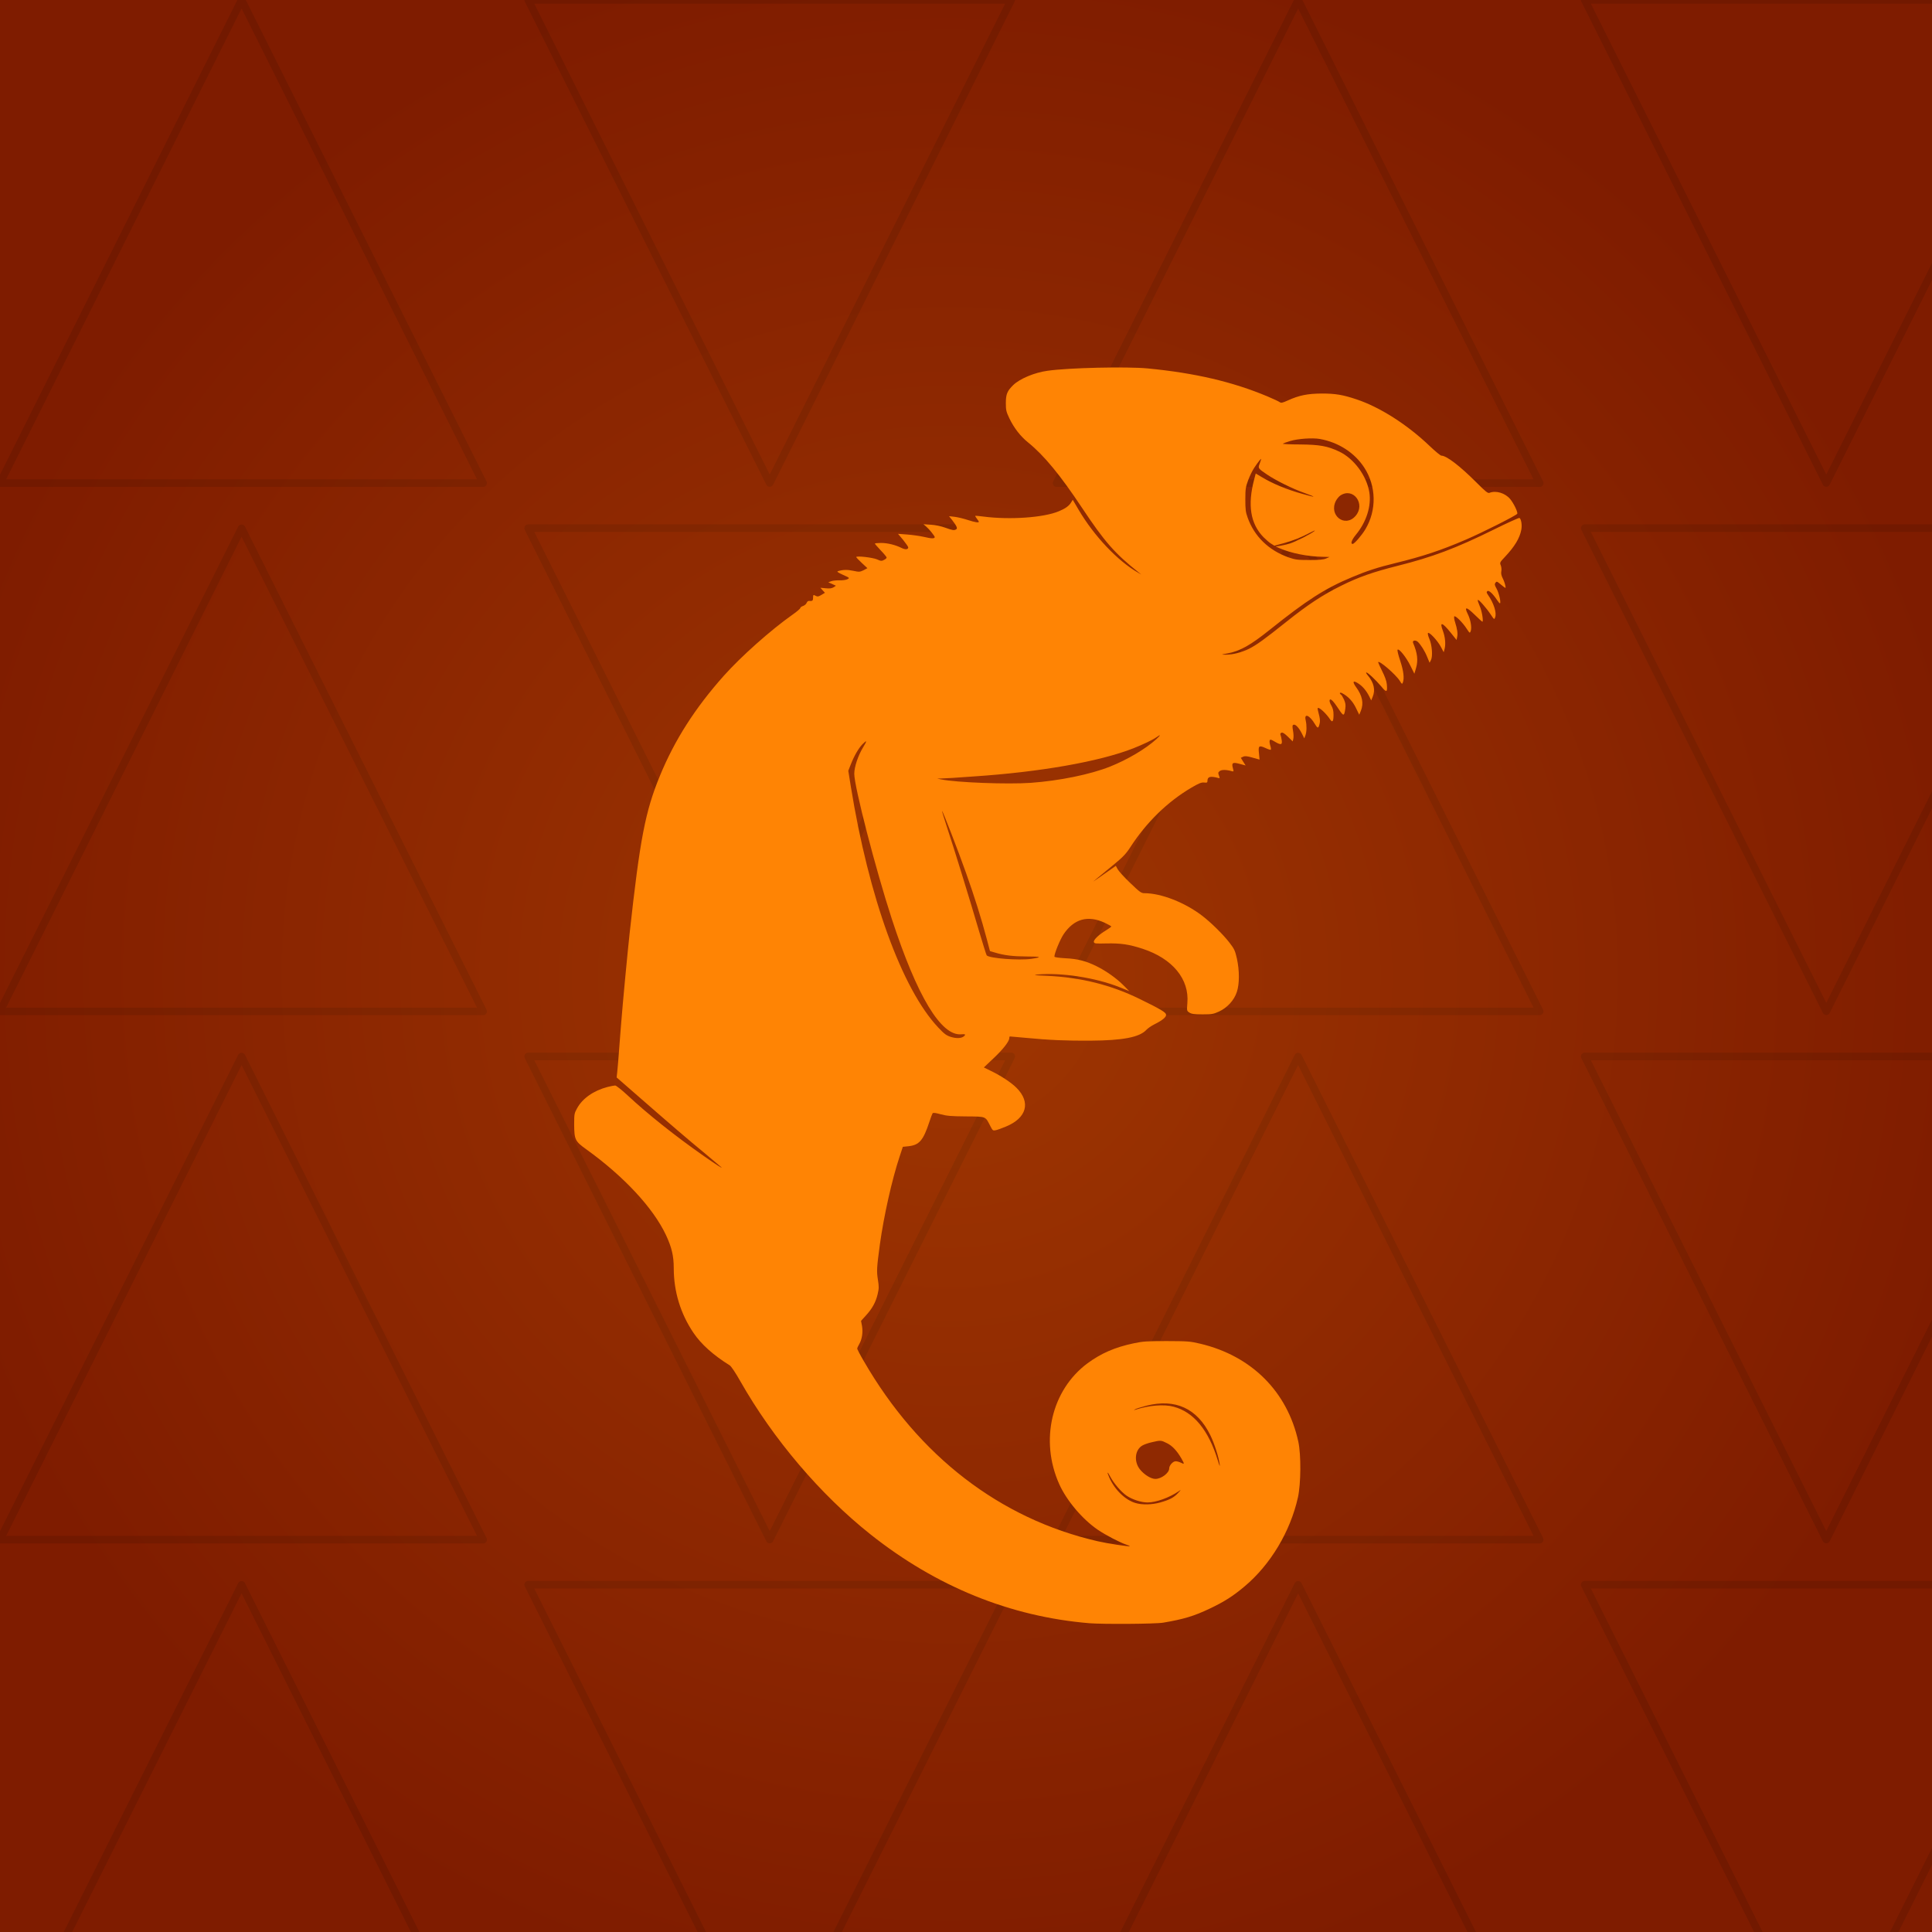 <?xml version="1.0" encoding="UTF-8" standalone="no"?>
<!DOCTYPE svg PUBLIC "-//W3C//DTD SVG 1.1//EN" "http://www.w3.org/Graphics/SVG/1.1/DTD/svg11.dtd">
<svg width="100%" height="100%" viewBox="0 0 256 256" version="1.1" xmlns="http://www.w3.org/2000/svg" xmlns:xlink="http://www.w3.org/1999/xlink" xml:space="preserve" xmlns:serif="http://www.serif.com/" style="fill-rule:evenodd;clip-rule:evenodd;stroke-linecap:round;stroke-linejoin:round;stroke-miterlimit:1.5;">
    <g transform="matrix(1.2,0,0,1.178,-16.065,-24.091)">
        <g id="Layer1">
            <rect x="1.311" y="6.623" width="252.844" height="248.894" style="fill:rgb(127,28,0);stroke:black;stroke-width:8.41px;"/>
        </g>
    </g>
    <g>
        <g>
            <g transform="matrix(0.989,0,0,0.989,-6.203,-2.518)">
                <g id="Layer5">
                    <path d="M38.637,2.546L71.001,67.274L6.273,67.274L38.637,2.546Z" style="fill:none;stroke:rgb(6,1,1);stroke-opacity:0.145;stroke-width:1.01px;"/>
                </g>
            </g>
            <g transform="matrix(-0.989,-1.21087e-16,1.21087e-16,-0.989,140.203,66.517)">
                <g id="Layer51" serif:id="Layer5">
                    <path d="M38.637,2.546L71.001,67.274L6.273,67.274L38.637,2.546Z" style="fill:none;stroke:rgb(6,1,1);stroke-opacity:0.145;stroke-width:1.01px;"/>
                </g>
            </g>
            <g transform="matrix(0.989,0,0,0.989,133.797,-2.518)">
                <g id="Layer52" serif:id="Layer5">
                    <path d="M38.637,2.546L71.001,67.274L6.273,67.274L38.637,2.546Z" style="fill:none;stroke:rgb(6,1,1);stroke-opacity:0.145;stroke-width:1.01px;"/>
                </g>
            </g>
            <g transform="matrix(-0.989,-1.21087e-16,1.21087e-16,-0.989,280.203,66.517)">
                <g id="Layer53" serif:id="Layer5">
                    <path d="M38.637,2.546L71.001,67.274L6.273,67.274L38.637,2.546Z" style="fill:none;stroke:rgb(6,1,1);stroke-opacity:0.145;stroke-width:1.01px;"/>
                </g>
            </g>
        </g>
        <g transform="matrix(1,0,0,1,0,70)">
            <g transform="matrix(0.989,0,0,0.989,-6.203,-2.518)">
                <g id="Layer54" serif:id="Layer5">
                    <path d="M38.637,2.546L71.001,67.274L6.273,67.274L38.637,2.546Z" style="fill:none;stroke:rgb(6,1,1);stroke-opacity:0.145;stroke-width:1.01px;"/>
                </g>
            </g>
            <g transform="matrix(-0.989,-1.21087e-16,1.21087e-16,-0.989,140.203,66.517)">
                <g id="Layer55" serif:id="Layer5">
                    <path d="M38.637,2.546L71.001,67.274L6.273,67.274L38.637,2.546Z" style="fill:none;stroke:rgb(6,1,1);stroke-opacity:0.145;stroke-width:1.01px;"/>
                </g>
            </g>
            <g transform="matrix(0.989,0,0,0.989,133.797,-2.518)">
                <g id="Layer56" serif:id="Layer5">
                    <path d="M38.637,2.546L71.001,67.274L6.273,67.274L38.637,2.546Z" style="fill:none;stroke:rgb(6,1,1);stroke-opacity:0.145;stroke-width:1.01px;"/>
                </g>
            </g>
            <g transform="matrix(-0.989,-1.21087e-16,1.21087e-16,-0.989,280.203,66.517)">
                <g id="Layer57" serif:id="Layer5">
                    <path d="M38.637,2.546L71.001,67.274L6.273,67.274L38.637,2.546Z" style="fill:none;stroke:rgb(6,1,1);stroke-opacity:0.145;stroke-width:1.01px;"/>
                </g>
            </g>
        </g>
        <g transform="matrix(1,0,0,1,0,140)">
            <g transform="matrix(0.989,0,0,0.989,-6.203,-2.518)">
                <g id="Layer58" serif:id="Layer5">
                    <path d="M38.637,2.546L71.001,67.274L6.273,67.274L38.637,2.546Z" style="fill:none;stroke:rgb(6,1,1);stroke-opacity:0.145;stroke-width:1.01px;"/>
                </g>
            </g>
            <g transform="matrix(-0.989,-1.21087e-16,1.21087e-16,-0.989,140.203,66.517)">
                <g id="Layer59" serif:id="Layer5">
                    <path d="M38.637,2.546L71.001,67.274L6.273,67.274L38.637,2.546Z" style="fill:none;stroke:rgb(6,1,1);stroke-opacity:0.145;stroke-width:1.01px;"/>
                </g>
            </g>
            <g transform="matrix(0.989,0,0,0.989,133.797,-2.518)">
                <g id="Layer510" serif:id="Layer5">
                    <path d="M38.637,2.546L71.001,67.274L6.273,67.274L38.637,2.546Z" style="fill:none;stroke:rgb(6,1,1);stroke-opacity:0.145;stroke-width:1.01px;"/>
                </g>
            </g>
            <g transform="matrix(-0.989,-1.21087e-16,1.21087e-16,-0.989,280.203,66.517)">
                <g id="Layer511" serif:id="Layer5">
                    <path d="M38.637,2.546L71.001,67.274L6.273,67.274L38.637,2.546Z" style="fill:none;stroke:rgb(6,1,1);stroke-opacity:0.145;stroke-width:1.01px;"/>
                </g>
            </g>
        </g>
        <g transform="matrix(1,0,0,1,0,210)">
            <g transform="matrix(0.989,0,0,0.989,-6.203,-2.518)">
                <g id="Layer512" serif:id="Layer5">
                    <path d="M38.637,2.546L71.001,67.274L6.273,67.274L38.637,2.546Z" style="fill:none;stroke:rgb(6,1,1);stroke-opacity:0.145;stroke-width:1.01px;"/>
                </g>
            </g>
            <g transform="matrix(-0.989,-1.21087e-16,1.21087e-16,-0.989,140.203,66.517)">
                <g id="Layer513" serif:id="Layer5">
                    <path d="M38.637,2.546L71.001,67.274L6.273,67.274L38.637,2.546Z" style="fill:none;stroke:rgb(6,1,1);stroke-opacity:0.145;stroke-width:1.01px;"/>
                </g>
            </g>
            <g transform="matrix(0.989,0,0,0.989,133.797,-2.518)">
                <g id="Layer514" serif:id="Layer5">
                    <path d="M38.637,2.546L71.001,67.274L6.273,67.274L38.637,2.546Z" style="fill:none;stroke:rgb(6,1,1);stroke-opacity:0.145;stroke-width:1.01px;"/>
                </g>
            </g>
            <g transform="matrix(-0.989,-1.21087e-16,1.21087e-16,-0.989,280.203,66.517)">
                <g id="Layer515" serif:id="Layer5">
                    <path d="M38.637,2.546L71.001,67.274L6.273,67.274L38.637,2.546Z" style="fill:none;stroke:rgb(6,1,1);stroke-opacity:0.145;stroke-width:1.01px;"/>
                </g>
            </g>
        </g>
    </g>
    <g id="Layer8" opacity="0.5">
        <rect x="-10.415" y="-9.59" width="272.566" height="277.623" style="fill:url(#_Radial1);stroke:rgb(6,1,1);stroke-width:1px;"/>
    </g>
    <g transform="matrix(-0.013,-9.10639e-34,-9.10639e-34,-0.013,222.655,216.504)">
        <path d="M5430,12899C4945,12852 4565,12763 4209,12614C4150,12589 4094,12563 4085,12556C4069,12545 4057,12547 4002,12572C3886,12625 3799,12642 3655,12643C3516,12643 3439,12630 3302,12584C3063,12505 2783,12326 2555,12108C2498,12054 2445,12010 2436,12010C2384,12010 2247,11905 2080,11738C1984,11642 1962,11624 1945,11631C1880,11657 1786,11629 1735,11568C1699,11525 1656,11436 1662,11418C1668,11402 2016,11227 2181,11156C2438,11045 2629,10982 2904,10915C3081,10872 3196,10835 3345,10772C3623,10656 3806,10538 4185,10235C4381,10078 4489,10017 4613,9995C4685,9982 4685,9982 4635,9981C4566,9980 4472,10004 4397,10041C4320,10080 4243,10135 4020,10313C3800,10489 3646,10591 3455,10685C3278,10773 3131,10824 2885,10886C2526,10976 2287,11066 1902,11256C1763,11325 1645,11378 1640,11375C1622,11364 1612,11303 1621,11255C1637,11169 1689,11083 1788,10978C1840,10923 1842,10919 1830,10891C1824,10874 1821,10848 1825,10831C1829,10811 1825,10789 1812,10763C1801,10742 1789,10709 1785,10690C1777,10652 1773,10650 1844,10708C1870,10729 1873,10729 1885,10714C1895,10700 1893,10689 1873,10654C1850,10613 1827,10516 1838,10505C1841,10502 1854,10517 1868,10538C1912,10604 1952,10641 1967,10629C1977,10620 1976,10613 1961,10591C1902,10508 1870,10407 1888,10361C1896,10337 1898,10338 1933,10391C1979,10460 2056,10547 2064,10539C2068,10536 2059,10509 2046,10479C2024,10432 2006,10328 2017,10317C2019,10315 2054,10347 2096,10388C2181,10472 2206,10474 2166,10394C2138,10338 2124,10256 2137,10221C2146,10198 2147,10199 2178,10246C2219,10310 2295,10385 2305,10371C2308,10365 2305,10338 2296,10312C2274,10243 2267,10196 2275,10161L2281,10131L2341,10206C2427,10313 2457,10321 2421,10226C2397,10162 2390,10089 2403,10040L2412,10006L2442,10063C2477,10127 2559,10215 2572,10202C2577,10197 2571,10172 2559,10144C2531,10081 2522,9965 2542,9926L2556,9899L2580,9957C2605,10020 2646,10084 2677,10113C2701,10134 2735,10126 2724,10101C2680,9998 2671,9924 2694,9845L2711,9787L2750,9866C2792,9952 2867,10047 2882,10032C2887,10027 2876,9980 2855,9918C2821,9815 2812,9740 2829,9696C2836,9679 2839,9681 2858,9712C2899,9779 3080,9934 3080,9903C3080,9899 3061,9858 3039,9813C3013,9762 2995,9713 2992,9681C2984,9596 2994,9591 3048,9657C3106,9725 3185,9800 3201,9800C3207,9800 3199,9785 3184,9768C3123,9695 3107,9621 3136,9552L3151,9515L3170,9554C3199,9612 3237,9658 3280,9686C3336,9724 3347,9708 3305,9650C3241,9563 3226,9486 3256,9410L3273,9369L3307,9439C3339,9506 3388,9558 3448,9589C3470,9601 3480,9588 3459,9574C3453,9571 3439,9547 3428,9523C3413,9489 3410,9467 3415,9431C3426,9352 3433,9351 3482,9426C3537,9510 3567,9540 3575,9518C3578,9510 3571,9485 3558,9464C3542,9436 3535,9410 3535,9368C3535,9301 3546,9286 3569,9320C3610,9383 3683,9450 3696,9437C3699,9434 3694,9407 3685,9376C3675,9341 3671,9307 3675,9287C3688,9227 3695,9225 3723,9271C3777,9364 3837,9390 3819,9313C3807,9260 3808,9199 3821,9160L3833,9128L3857,9176C3887,9236 3923,9275 3943,9267C3955,9263 3956,9252 3948,9206C3942,9175 3941,9138 3945,9123L3951,9097L4000,9145C4034,9178 4054,9191 4065,9186C4077,9182 4080,9174 4075,9162C4071,9153 4066,9128 4063,9108C4056,9061 4072,9058 4136,9096C4173,9118 4181,9120 4186,9106C4189,9098 4186,9075 4180,9055C4173,9035 4171,9016 4174,9013C4177,9009 4202,9017 4229,9030C4295,9060 4304,9053 4295,8975L4289,8912L4361,8932C4417,8948 4438,8950 4457,8941L4480,8930L4456,8891L4431,8852L4491,8868C4563,8888 4576,8880 4561,8825C4551,8790 4552,8788 4573,8794C4629,8810 4675,8810 4695,8795C4712,8782 4713,8776 4703,8749C4693,8723 4693,8720 4708,8724C4789,8746 4820,8739 4820,8696C4820,8677 4825,8675 4854,8678C4881,8681 4907,8671 4985,8625C5228,8482 5443,8272 5609,8015C5652,7949 5683,7917 5783,7835C5851,7780 5923,7720 5945,7702L5985,7668L5935,7702C5908,7721 5856,7757 5819,7783L5754,7829L5735,7794C5724,7774 5667,7711 5607,7654C5510,7561 5495,7550 5462,7550C5291,7550 5050,7455 4875,7321C4784,7252 4657,7126 4595,7045C4546,6982 4538,6963 4520,6884C4493,6761 4493,6624 4521,6542C4549,6458 4618,6383 4702,6344C4759,6318 4775,6315 4870,6315C4955,6315 4981,6319 5004,6333C5031,6351 5031,6352 5025,6429C5003,6674 5176,6884 5482,6984C5621,7029 5702,7041 5850,7038C5963,7035 5975,7037 5978,7053C5982,7075 5928,7127 5853,7172C5824,7190 5800,7207 5800,7211C5800,7214 5832,7232 5870,7250C6041,7328 6181,7288 6287,7131C6323,7076 6380,6938 6380,6904C6380,6897 6339,6891 6268,6887C6143,6881 6057,6859 5947,6804C5852,6757 5745,6681 5676,6611L5617,6552L5716,6592C5958,6689 6314,6744 6555,6721C6602,6716 6581,6713 6460,6708C6114,6693 5802,6616 5505,6469C5298,6368 5245,6336 5242,6313C5238,6288 5278,6255 5360,6214C5390,6199 5429,6173 5445,6155C5514,6082 5683,6049 6010,6047C6252,6045 6438,6053 6675,6076C6758,6083 6828,6090 6833,6090C6837,6090 6840,6083 6840,6073C6840,6040 6904,5958 7001,5867L7099,5774L7028,5739C6929,5692 6818,5619 6766,5566C6619,5419 6662,5259 6873,5172C6915,5154 6963,5137 6979,5134C7006,5128 7010,5131 7033,5176C7085,5278 7072,5273 7281,5275C7433,5276 7478,5280 7540,5297C7595,5312 7617,5315 7622,5306C7626,5300 7642,5259 7656,5215C7717,5030 7758,4983 7867,4971L7925,4965L7958,4865C8036,4631 8119,4259 8159,3970C8191,3733 8193,3696 8179,3610C8168,3540 8168,3521 8182,3462C8202,3379 8237,3316 8302,3245L8351,3191L8341,3138C8330,3075 8341,3002 8370,2953C8381,2934 8390,2914 8390,2908C8390,2902 8360,2844 8323,2781C7764,1813 6935,1174 5940,945C5842,922 5619,888 5612,895C5610,897 5626,903 5647,910C5711,931 5857,1007 5938,1062C6095,1169 6255,1359 6330,1525C6531,1972 6410,2486 6042,2759C5903,2861 5762,2922 5573,2962C5478,2982 5437,2985 5235,2985C5021,2984 4997,2983 4893,2958C4370,2834 4005,2469 3894,1960C3865,1827 3867,1530 3898,1391C3976,1042 4178,706 4441,485C4560,385 4646,330 4795,259C4956,182 5063,150 5270,115C5348,101 5882,98 6022,109C6830,176 7584,482 8255,1015C8766,1421 9246,1985 9582,2577C9630,2662 9675,2729 9690,2738C9856,2841 9980,2952 10059,3069C10191,3264 10260,3490 10260,3729C10260,3853 10281,3941 10339,4065C10469,4342 10768,4664 11155,4942C11266,5022 11274,5039 11275,5195C11275,5299 11273,5308 11245,5358C11190,5459 11076,5538 10935,5575C10903,5583 10867,5590 10857,5590C10847,5590 10790,5545 10732,5491C10525,5298 10245,5075 9956,4873C9831,4785 9755,4737 9775,4757C9781,4763 9855,4825 9940,4896C10121,5045 10285,5186 10608,5468L10842,5672L10836,5728C10830,5786 10825,5844 10815,5980C10812,6021 10807,6080 10805,6110C10803,6140 10798,6197 10795,6235C10781,6417 10732,6937 10710,7138C10604,8104 10551,8382 10400,8749C10250,9113 10042,9438 9749,9767C9573,9964 9272,10232 9048,10390C9005,10420 8970,10450 8970,10457C8970,10463 8957,10473 8941,10478C8925,10484 8909,10498 8905,10510C8901,10521 8891,10530 8882,10529C8847,10526 8840,10531 8840,10560C8840,10593 8838,10595 8809,10579C8793,10571 8782,10574 8754,10591L8719,10612L8742,10637L8765,10663L8710,10658C8670,10654 8649,10657 8631,10668L8607,10684L8646,10702L8685,10719L8655,10730C8639,10736 8601,10740 8570,10739C8539,10738 8504,10743 8490,10750C8465,10763 8466,10764 8535,10795C8589,10820 8601,10828 8585,10833C8534,10848 8490,10849 8430,10836C8369,10823 8363,10824 8325,10842L8286,10863L8343,10916C8374,10945 8400,10972 8400,10976C8400,10991 8234,10972 8189,10953C8149,10935 8141,10934 8117,10947C8102,10954 8090,10965 8090,10971C8090,10977 8117,11010 8150,11044C8183,11079 8210,11110 8210,11113C8210,11117 8182,11120 8147,11120C8080,11120 8000,11100 7938,11069C7900,11050 7870,11052 7870,11075C7870,11082 7894,11116 7922,11151L7974,11213L7880,11206C7828,11202 7749,11191 7706,11181C7631,11163 7600,11163 7600,11180C7600,11191 7657,11262 7688,11288L7715,11311L7640,11306C7595,11304 7536,11291 7494,11276C7417,11248 7402,11246 7381,11259C7365,11269 7376,11293 7423,11354L7454,11393L7394,11386C7362,11382 7302,11367 7262,11354C7192,11331 7150,11324 7150,11336C7150,11339 7159,11353 7170,11367C7181,11382 7189,11394 7187,11396C7185,11398 7148,11395 7104,11389C6834,11354 6489,11378 6335,11443C6269,11470 6232,11497 6211,11531L6193,11560L6132,11456C5975,11190 5734,10935 5525,10816L5495,10798L5524,10822C5765,11014 5868,11131 6100,11480C6321,11813 6486,12013 6649,12145C6726,12207 6792,12292 6839,12390C6871,12457 6875,12474 6875,12545C6875,12637 6861,12669 6800,12729C6733,12794 6583,12857 6450,12875C6237,12906 5642,12919 5430,12899ZM3977,12159C4014,12148 4048,12135 4052,12132C4056,12128 3977,12124 3877,12124C3675,12122 3597,12108 3476,12051C3326,11979 3197,11804 3170,11636C3148,11497 3200,11334 3306,11205C3350,11152 3365,11110 3340,11110C3323,11110 3247,11198 3210,11260C3094,11455 3099,11698 3221,11887C3320,12040 3485,12146 3675,12180C3749,12193 3898,12183 3977,12159ZM4344,11885C4362,11858 4390,11801 4405,11760C4430,11693 4434,11671 4434,11565C4434,11465 4431,11434 4411,11380C4343,11187 4196,11044 3991,10972C3923,10949 3901,10946 3780,10946C3680,10946 3636,10950 3610,10962L3575,10977L3649,10979C3798,10981 3969,11016 4085,11066L4125,11084L4078,11091C4052,11095 4007,11106 3978,11115C3915,11136 3765,11212 3730,11241C3716,11253 3733,11246 3770,11227C3864,11176 3948,11143 4049,11116L4138,11092L4170,11112C4188,11122 4223,11153 4249,11179C4382,11316 4413,11506 4344,11767L4328,11828L4266,11791C4155,11724 4013,11665 3852,11620C3711,11580 3703,11583 3830,11629C3954,11673 4118,11754 4212,11817C4299,11875 4305,11883 4292,11917C4267,11987 4267,11987 4290,11960C4302,11946 4326,11913 4344,11885ZM3465,11604C3479,11595 3500,11570 3511,11549C3586,11401 3419,11272 3311,11395C3205,11516 3333,11691 3465,11604ZM5338,9141C5378,9113 5474,9067 5575,9027C5922,8891 6526,8785 7205,8740C7299,8734 7395,8727 7420,8725C7445,8723 7490,8721 7520,8720L7575,8718L7535,8710C7379,8678 6857,8658 6620,8675C6329,8696 6016,8760 5814,8840C5636,8911 5450,9021 5341,9120C5295,9162 5294,9173 5338,9141ZM8337,9068C8377,9026 8420,8952 8454,8866L8481,8798L8455,8637C8272,7506 7934,6575 7566,6183C7502,6115 7482,6100 7435,6085C7378,6068 7329,6070 7303,6091C7281,6110 7288,6116 7329,6112C7535,6092 7780,6499 8038,7290C8202,7793 8420,8636 8420,8767C8420,8836 8382,8951 8331,9035C8287,9106 8289,9117 8337,9068ZM7474,8220C7404,8010 7243,7487 7150,7170C7110,7035 7074,6921 7070,6916C7041,6886 6743,6863 6615,6881C6500,6898 6514,6905 6663,6905C6804,6906 6890,6916 6986,6945L7037,6960L7069,7082C7124,7290 7198,7525 7282,7760C7363,7989 7520,8393 7525,8388C7527,8386 7504,8311 7474,8220ZM5443,2326C5496,2312 5547,2296 5557,2290C5573,2280 5573,2279 5555,2285C5418,2330 5263,2343 5165,2316C4961,2262 4809,2078 4715,1770C4699,1716 4691,1700 4695,1726C4704,1799 4750,1943 4791,2026C4925,2299 5147,2401 5443,2326ZM5387,1954C5424,1946 5469,1930 5486,1919C5560,1874 5571,1757 5509,1678C5465,1623 5396,1580 5351,1580C5290,1580 5211,1640 5210,1686C5210,1718 5172,1760 5144,1760C5130,1760 5106,1753 5090,1745C5053,1726 5053,1731 5086,1789C5132,1868 5178,1917 5232,1944C5293,1975 5298,1975 5387,1954ZM5821,1595C5766,1470 5659,1366 5555,1335C5487,1314 5387,1316 5301,1340C5207,1367 5163,1389 5120,1436C5086,1472 5086,1473 5115,1453C5211,1388 5345,1340 5431,1340C5495,1340 5587,1370 5644,1409C5698,1446 5775,1535 5810,1602C5841,1661 5848,1657 5821,1595Z" style="fill:rgb(255,132,4);fill-rule:nonzero;"/>
        <clipPath id="_clip2">
            <path d="M5430,12899C4945,12852 4565,12763 4209,12614C4150,12589 4094,12563 4085,12556C4069,12545 4057,12547 4002,12572C3886,12625 3799,12642 3655,12643C3516,12643 3439,12630 3302,12584C3063,12505 2783,12326 2555,12108C2498,12054 2445,12010 2436,12010C2384,12010 2247,11905 2080,11738C1984,11642 1962,11624 1945,11631C1880,11657 1786,11629 1735,11568C1699,11525 1656,11436 1662,11418C1668,11402 2016,11227 2181,11156C2438,11045 2629,10982 2904,10915C3081,10872 3196,10835 3345,10772C3623,10656 3806,10538 4185,10235C4381,10078 4489,10017 4613,9995C4685,9982 4685,9982 4635,9981C4566,9980 4472,10004 4397,10041C4320,10080 4243,10135 4020,10313C3800,10489 3646,10591 3455,10685C3278,10773 3131,10824 2885,10886C2526,10976 2287,11066 1902,11256C1763,11325 1645,11378 1640,11375C1622,11364 1612,11303 1621,11255C1637,11169 1689,11083 1788,10978C1840,10923 1842,10919 1830,10891C1824,10874 1821,10848 1825,10831C1829,10811 1825,10789 1812,10763C1801,10742 1789,10709 1785,10690C1777,10652 1773,10650 1844,10708C1870,10729 1873,10729 1885,10714C1895,10700 1893,10689 1873,10654C1850,10613 1827,10516 1838,10505C1841,10502 1854,10517 1868,10538C1912,10604 1952,10641 1967,10629C1977,10620 1976,10613 1961,10591C1902,10508 1870,10407 1888,10361C1896,10337 1898,10338 1933,10391C1979,10460 2056,10547 2064,10539C2068,10536 2059,10509 2046,10479C2024,10432 2006,10328 2017,10317C2019,10315 2054,10347 2096,10388C2181,10472 2206,10474 2166,10394C2138,10338 2124,10256 2137,10221C2146,10198 2147,10199 2178,10246C2219,10310 2295,10385 2305,10371C2308,10365 2305,10338 2296,10312C2274,10243 2267,10196 2275,10161L2281,10131L2341,10206C2427,10313 2457,10321 2421,10226C2397,10162 2390,10089 2403,10040L2412,10006L2442,10063C2477,10127 2559,10215 2572,10202C2577,10197 2571,10172 2559,10144C2531,10081 2522,9965 2542,9926L2556,9899L2580,9957C2605,10020 2646,10084 2677,10113C2701,10134 2735,10126 2724,10101C2680,9998 2671,9924 2694,9845L2711,9787L2750,9866C2792,9952 2867,10047 2882,10032C2887,10027 2876,9980 2855,9918C2821,9815 2812,9740 2829,9696C2836,9679 2839,9681 2858,9712C2899,9779 3080,9934 3080,9903C3080,9899 3061,9858 3039,9813C3013,9762 2995,9713 2992,9681C2984,9596 2994,9591 3048,9657C3106,9725 3185,9800 3201,9800C3207,9800 3199,9785 3184,9768C3123,9695 3107,9621 3136,9552L3151,9515L3170,9554C3199,9612 3237,9658 3280,9686C3336,9724 3347,9708 3305,9650C3241,9563 3226,9486 3256,9410L3273,9369L3307,9439C3339,9506 3388,9558 3448,9589C3470,9601 3480,9588 3459,9574C3453,9571 3439,9547 3428,9523C3413,9489 3410,9467 3415,9431C3426,9352 3433,9351 3482,9426C3537,9510 3567,9540 3575,9518C3578,9510 3571,9485 3558,9464C3542,9436 3535,9410 3535,9368C3535,9301 3546,9286 3569,9320C3610,9383 3683,9450 3696,9437C3699,9434 3694,9407 3685,9376C3675,9341 3671,9307 3675,9287C3688,9227 3695,9225 3723,9271C3777,9364 3837,9390 3819,9313C3807,9260 3808,9199 3821,9160L3833,9128L3857,9176C3887,9236 3923,9275 3943,9267C3955,9263 3956,9252 3948,9206C3942,9175 3941,9138 3945,9123L3951,9097L4000,9145C4034,9178 4054,9191 4065,9186C4077,9182 4080,9174 4075,9162C4071,9153 4066,9128 4063,9108C4056,9061 4072,9058 4136,9096C4173,9118 4181,9120 4186,9106C4189,9098 4186,9075 4180,9055C4173,9035 4171,9016 4174,9013C4177,9009 4202,9017 4229,9030C4295,9060 4304,9053 4295,8975L4289,8912L4361,8932C4417,8948 4438,8950 4457,8941L4480,8930L4456,8891L4431,8852L4491,8868C4563,8888 4576,8880 4561,8825C4551,8790 4552,8788 4573,8794C4629,8810 4675,8810 4695,8795C4712,8782 4713,8776 4703,8749C4693,8723 4693,8720 4708,8724C4789,8746 4820,8739 4820,8696C4820,8677 4825,8675 4854,8678C4881,8681 4907,8671 4985,8625C5228,8482 5443,8272 5609,8015C5652,7949 5683,7917 5783,7835C5851,7780 5923,7720 5945,7702L5985,7668L5935,7702C5908,7721 5856,7757 5819,7783L5754,7829L5735,7794C5724,7774 5667,7711 5607,7654C5510,7561 5495,7550 5462,7550C5291,7550 5050,7455 4875,7321C4784,7252 4657,7126 4595,7045C4546,6982 4538,6963 4520,6884C4493,6761 4493,6624 4521,6542C4549,6458 4618,6383 4702,6344C4759,6318 4775,6315 4870,6315C4955,6315 4981,6319 5004,6333C5031,6351 5031,6352 5025,6429C5003,6674 5176,6884 5482,6984C5621,7029 5702,7041 5850,7038C5963,7035 5975,7037 5978,7053C5982,7075 5928,7127 5853,7172C5824,7190 5800,7207 5800,7211C5800,7214 5832,7232 5870,7250C6041,7328 6181,7288 6287,7131C6323,7076 6380,6938 6380,6904C6380,6897 6339,6891 6268,6887C6143,6881 6057,6859 5947,6804C5852,6757 5745,6681 5676,6611L5617,6552L5716,6592C5958,6689 6314,6744 6555,6721C6602,6716 6581,6713 6460,6708C6114,6693 5802,6616 5505,6469C5298,6368 5245,6336 5242,6313C5238,6288 5278,6255 5360,6214C5390,6199 5429,6173 5445,6155C5514,6082 5683,6049 6010,6047C6252,6045 6438,6053 6675,6076C6758,6083 6828,6090 6833,6090C6837,6090 6840,6083 6840,6073C6840,6040 6904,5958 7001,5867L7099,5774L7028,5739C6929,5692 6818,5619 6766,5566C6619,5419 6662,5259 6873,5172C6915,5154 6963,5137 6979,5134C7006,5128 7010,5131 7033,5176C7085,5278 7072,5273 7281,5275C7433,5276 7478,5280 7540,5297C7595,5312 7617,5315 7622,5306C7626,5300 7642,5259 7656,5215C7717,5030 7758,4983 7867,4971L7925,4965L7958,4865C8036,4631 8119,4259 8159,3970C8191,3733 8193,3696 8179,3610C8168,3540 8168,3521 8182,3462C8202,3379 8237,3316 8302,3245L8351,3191L8341,3138C8330,3075 8341,3002 8370,2953C8381,2934 8390,2914 8390,2908C8390,2902 8360,2844 8323,2781C7764,1813 6935,1174 5940,945C5842,922 5619,888 5612,895C5610,897 5626,903 5647,910C5711,931 5857,1007 5938,1062C6095,1169 6255,1359 6330,1525C6531,1972 6410,2486 6042,2759C5903,2861 5762,2922 5573,2962C5478,2982 5437,2985 5235,2985C5021,2984 4997,2983 4893,2958C4370,2834 4005,2469 3894,1960C3865,1827 3867,1530 3898,1391C3976,1042 4178,706 4441,485C4560,385 4646,330 4795,259C4956,182 5063,150 5270,115C5348,101 5882,98 6022,109C6830,176 7584,482 8255,1015C8766,1421 9246,1985 9582,2577C9630,2662 9675,2729 9690,2738C9856,2841 9980,2952 10059,3069C10191,3264 10260,3490 10260,3729C10260,3853 10281,3941 10339,4065C10469,4342 10768,4664 11155,4942C11266,5022 11274,5039 11275,5195C11275,5299 11273,5308 11245,5358C11190,5459 11076,5538 10935,5575C10903,5583 10867,5590 10857,5590C10847,5590 10790,5545 10732,5491C10525,5298 10245,5075 9956,4873C9831,4785 9755,4737 9775,4757C9781,4763 9855,4825 9940,4896C10121,5045 10285,5186 10608,5468L10842,5672L10836,5728C10830,5786 10825,5844 10815,5980C10812,6021 10807,6080 10805,6110C10803,6140 10798,6197 10795,6235C10781,6417 10732,6937 10710,7138C10604,8104 10551,8382 10400,8749C10250,9113 10042,9438 9749,9767C9573,9964 9272,10232 9048,10390C9005,10420 8970,10450 8970,10457C8970,10463 8957,10473 8941,10478C8925,10484 8909,10498 8905,10510C8901,10521 8891,10530 8882,10529C8847,10526 8840,10531 8840,10560C8840,10593 8838,10595 8809,10579C8793,10571 8782,10574 8754,10591L8719,10612L8742,10637L8765,10663L8710,10658C8670,10654 8649,10657 8631,10668L8607,10684L8646,10702L8685,10719L8655,10730C8639,10736 8601,10740 8570,10739C8539,10738 8504,10743 8490,10750C8465,10763 8466,10764 8535,10795C8589,10820 8601,10828 8585,10833C8534,10848 8490,10849 8430,10836C8369,10823 8363,10824 8325,10842L8286,10863L8343,10916C8374,10945 8400,10972 8400,10976C8400,10991 8234,10972 8189,10953C8149,10935 8141,10934 8117,10947C8102,10954 8090,10965 8090,10971C8090,10977 8117,11010 8150,11044C8183,11079 8210,11110 8210,11113C8210,11117 8182,11120 8147,11120C8080,11120 8000,11100 7938,11069C7900,11050 7870,11052 7870,11075C7870,11082 7894,11116 7922,11151L7974,11213L7880,11206C7828,11202 7749,11191 7706,11181C7631,11163 7600,11163 7600,11180C7600,11191 7657,11262 7688,11288L7715,11311L7640,11306C7595,11304 7536,11291 7494,11276C7417,11248 7402,11246 7381,11259C7365,11269 7376,11293 7423,11354L7454,11393L7394,11386C7362,11382 7302,11367 7262,11354C7192,11331 7150,11324 7150,11336C7150,11339 7159,11353 7170,11367C7181,11382 7189,11394 7187,11396C7185,11398 7148,11395 7104,11389C6834,11354 6489,11378 6335,11443C6269,11470 6232,11497 6211,11531L6193,11560L6132,11456C5975,11190 5734,10935 5525,10816L5495,10798L5524,10822C5765,11014 5868,11131 6100,11480C6321,11813 6486,12013 6649,12145C6726,12207 6792,12292 6839,12390C6871,12457 6875,12474 6875,12545C6875,12637 6861,12669 6800,12729C6733,12794 6583,12857 6450,12875C6237,12906 5642,12919 5430,12899ZM3977,12159C4014,12148 4048,12135 4052,12132C4056,12128 3977,12124 3877,12124C3675,12122 3597,12108 3476,12051C3326,11979 3197,11804 3170,11636C3148,11497 3200,11334 3306,11205C3350,11152 3365,11110 3340,11110C3323,11110 3247,11198 3210,11260C3094,11455 3099,11698 3221,11887C3320,12040 3485,12146 3675,12180C3749,12193 3898,12183 3977,12159ZM4344,11885C4362,11858 4390,11801 4405,11760C4430,11693 4434,11671 4434,11565C4434,11465 4431,11434 4411,11380C4343,11187 4196,11044 3991,10972C3923,10949 3901,10946 3780,10946C3680,10946 3636,10950 3610,10962L3575,10977L3649,10979C3798,10981 3969,11016 4085,11066L4125,11084L4078,11091C4052,11095 4007,11106 3978,11115C3915,11136 3765,11212 3730,11241C3716,11253 3733,11246 3770,11227C3864,11176 3948,11143 4049,11116L4138,11092L4170,11112C4188,11122 4223,11153 4249,11179C4382,11316 4413,11506 4344,11767L4328,11828L4266,11791C4155,11724 4013,11665 3852,11620C3711,11580 3703,11583 3830,11629C3954,11673 4118,11754 4212,11817C4299,11875 4305,11883 4292,11917C4267,11987 4267,11987 4290,11960C4302,11946 4326,11913 4344,11885ZM3465,11604C3479,11595 3500,11570 3511,11549C3586,11401 3419,11272 3311,11395C3205,11516 3333,11691 3465,11604ZM5338,9141C5378,9113 5474,9067 5575,9027C5922,8891 6526,8785 7205,8740C7299,8734 7395,8727 7420,8725C7445,8723 7490,8721 7520,8720L7575,8718L7535,8710C7379,8678 6857,8658 6620,8675C6329,8696 6016,8760 5814,8840C5636,8911 5450,9021 5341,9120C5295,9162 5294,9173 5338,9141ZM8337,9068C8377,9026 8420,8952 8454,8866L8481,8798L8455,8637C8272,7506 7934,6575 7566,6183C7502,6115 7482,6100 7435,6085C7378,6068 7329,6070 7303,6091C7281,6110 7288,6116 7329,6112C7535,6092 7780,6499 8038,7290C8202,7793 8420,8636 8420,8767C8420,8836 8382,8951 8331,9035C8287,9106 8289,9117 8337,9068ZM7474,8220C7404,8010 7243,7487 7150,7170C7110,7035 7074,6921 7070,6916C7041,6886 6743,6863 6615,6881C6500,6898 6514,6905 6663,6905C6804,6906 6890,6916 6986,6945L7037,6960L7069,7082C7124,7290 7198,7525 7282,7760C7363,7989 7520,8393 7525,8388C7527,8386 7504,8311 7474,8220ZM5443,2326C5496,2312 5547,2296 5557,2290C5573,2280 5573,2279 5555,2285C5418,2330 5263,2343 5165,2316C4961,2262 4809,2078 4715,1770C4699,1716 4691,1700 4695,1726C4704,1799 4750,1943 4791,2026C4925,2299 5147,2401 5443,2326ZM5387,1954C5424,1946 5469,1930 5486,1919C5560,1874 5571,1757 5509,1678C5465,1623 5396,1580 5351,1580C5290,1580 5211,1640 5210,1686C5210,1718 5172,1760 5144,1760C5130,1760 5106,1753 5090,1745C5053,1726 5053,1731 5086,1789C5132,1868 5178,1917 5232,1944C5293,1975 5298,1975 5387,1954ZM5821,1595C5766,1470 5659,1366 5555,1335C5487,1314 5387,1316 5301,1340C5207,1367 5163,1389 5120,1436C5086,1472 5086,1473 5115,1453C5211,1388 5345,1340 5431,1340C5495,1340 5587,1370 5644,1409C5698,1446 5775,1535 5810,1602C5841,1661 5848,1657 5821,1595Z" clip-rule="nonzero"/>
        </clipPath>
        <g clip-path="url(#_clip2)">
            <g id="Layer2">
            </g>
            <g id="Layer3">
            </g>
            <g id="Layer4">
            </g>
        </g>
    </g>
    <defs>
        <radialGradient id="_Radial1" cx="0" cy="0" r="1" gradientUnits="userSpaceOnUse" gradientTransform="matrix(136.283,0,0,136.283,125.869,129.221)"><stop offset="0" style="stop-color:rgb(255,132,4);stop-opacity:0.502"/><stop offset="1" style="stop-color:rgb(127,28,0);stop-opacity:0.502"/></radialGradient>
    </defs>
</svg>
